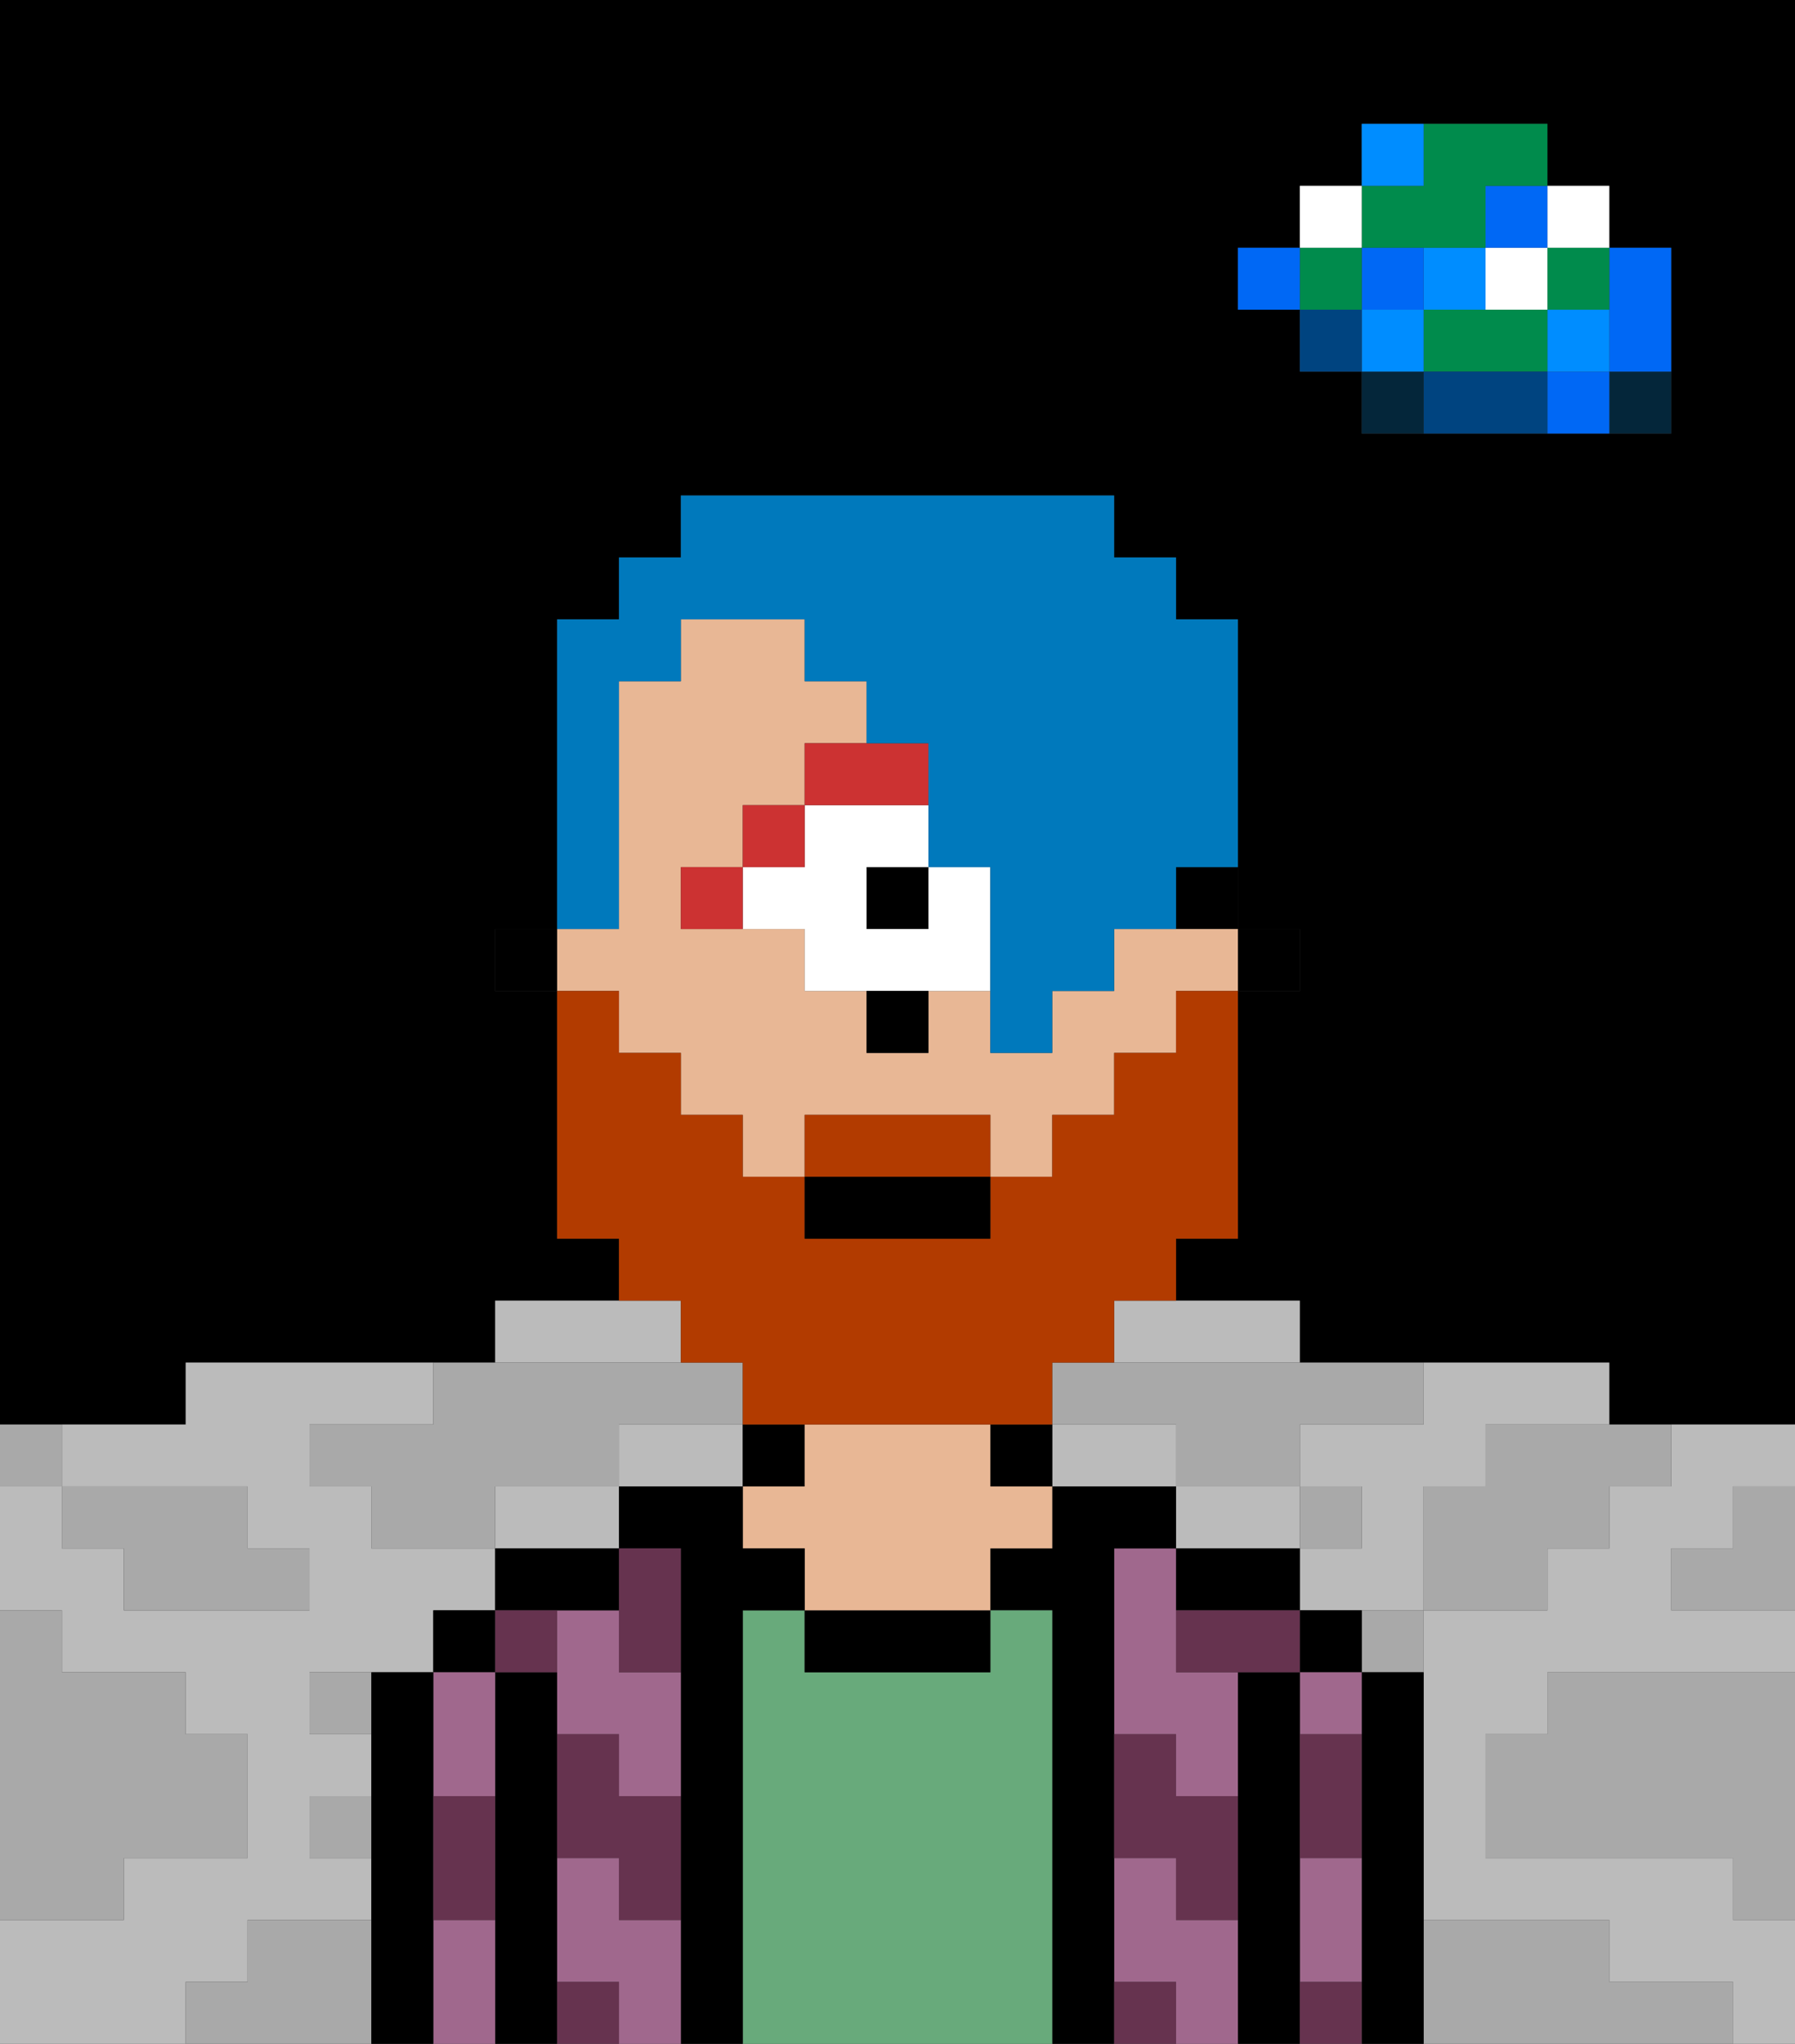 <svg xmlns="http://www.w3.org/2000/svg" viewBox="0 0 29 33"><rect x="0" y="0" width="29" height="33" fill="#333333" stroke="none"/><defs><style>polygon,rect,path{shape-rendering:crispedges;}polygon,rect,path{shape-rendering:crispedges;}.kb82-1{fill:#a9a9a9;}.kb82-2{fill:#bbbbbb;}.kb82-3{fill:#04263a;}.kb82-4{fill:#0068f5;}.kb82-5{fill:#008dff;}.kb82-6{fill:#008b4c;}.kb82-7{fill:#ffffff;}.kb82-8{fill:#004480;}.kb82-9{fill:#000000;}.kb82-10{fill:#a0688d;}.kb82-11{fill:#68aa7b;}.kb82-12{fill:#e8b795;}.kb82-13{fill:#66334f;}.kb82-14{fill:#cc3232;}.kb82-15{fill:#b23b00;}.kb82-16{fill:#0079bc;}</style></defs><polygon class="kb82-1" points="28 25 27 25 27 26 28 26 29 26 29 25 29 24 28 24 28 25"/><path class="kb82-9" d="M27,0H0V23H3V22H8V21h2V20H9V16H8V15H9V10h1V9h1V8h7V9h1v1h1v5h1v1H20v4H19v1h2v1h5v1h3V0H27Zm0,5V7H22V6H21V5H20V4h1V3h1V2h3V3h1V4h1Z"/><polygon class="kb82-1" points="27 32 26 32 26 31 25 31 24 31 23 31 23 32 23 33 24 33 25 33 26 33 27 33 28 33 28 32 27 32"/><polygon class="kb82-1" points="27 27 26 27 25 27 25 28 24 28 24 29 24 30 25 30 26 30 27 30 28 30 28 31 29 31 29 30 29 29 29 28 29 27 28 27 27 27"/><polygon class="kb82-2" points="22 23 21 23 21 24 22 24 22 25 21 25 21 26 22 26 23 26 23 25 23 24 24 24 24 23 25 23 26 23 26 22 25 22 24 22 23 22 23 23 22 23"/><polygon class="kb82-2" points="4 32 4 31 5 31 6 31 6 30 5 30 5 29 6 29 6 28 5 28 5 27 6 27 7 27 7 26 8 26 8 25 7 25 6 25 6 24 5 24 5 23 6 23 7 23 7 22 6 22 5 22 4 22 3 22 3 23 2 23 1 23 1 24 2 24 3 24 4 24 4 25 5 25 5 26 4 26 3 26 2 26 2 25 1 25 1 24 0 24 0 25 0 26 1 26 1 27 2 27 3 27 3 28 4 28 4 29 4 30 3 30 2 30 2 31 1 31 0 31 0 32 0 33 1 33 2 33 3 33 3 32 4 32"/><polygon class="kb82-2" points="18 22 19 22 20 22 21 22 21 21 20 21 19 21 18 21 18 22"/><polygon class="kb82-2" points="27 23 27 24 26 24 26 25 25 25 25 26 24 26 23 26 23 27 23 28 23 29 23 30 23 31 24 31 25 31 26 31 26 32 27 32 28 32 28 33 29 33 29 32 29 31 28 31 28 30 27 30 26 30 25 30 24 30 24 29 24 28 25 28 25 27 26 27 27 27 28 27 29 27 29 26 28 26 27 26 27 25 28 25 28 24 29 24 29 23 28 23 27 23"/><polygon class="kb82-2" points="10 22 11 22 11 21 10 21 9 21 8 21 8 22 9 22 10 22"/><polygon class="kb82-2" points="21 25 21 24 20 24 19 24 19 25 20 25 21 25"/><polygon class="kb82-2" points="18 23 17 23 17 24 18 24 19 24 19 23 18 23"/><polygon class="kb82-2" points="8 24 8 25 9 25 10 25 10 24 9 24 8 24"/><polygon class="kb82-2" points="11 23 10 23 10 24 11 24 12 24 12 23 11 23"/><rect class="kb82-3" x="26" y="6" width="1" height="1"/><polygon class="kb82-4" points="26 5 26 6 27 6 27 5 27 4 26 4 26 5"/><rect class="kb82-4" x="25" y="6" width="1" height="1"/><rect class="kb82-5" x="25" y="5" width="1" height="1"/><rect class="kb82-6" x="25" y="4" width="1" height="1"/><rect class="kb82-7" x="25" y="3" width="1" height="1"/><polygon class="kb82-1" points="24 23 24 24 23 24 23 25 23 26 24 26 25 26 25 25 26 25 26 24 27 24 27 23 26 23 25 23 24 23"/><polygon class="kb82-6" points="24 5 23 5 23 6 24 6 25 6 25 5 24 5"/><rect class="kb82-7" x="24" y="4" width="1" height="1"/><rect class="kb82-4" x="24" y="3" width="1" height="1"/><polygon class="kb82-8" points="24 6 23 6 23 7 24 7 25 7 25 6 24 6"/><rect class="kb82-5" x="23" y="4" width="1" height="1"/><rect class="kb82-1" x="22" y="26" width="1" height="1"/><rect class="kb82-3" x="22" y="6" width="1" height="1"/><rect class="kb82-5" x="22" y="5" width="1" height="1"/><rect class="kb82-4" x="22" y="4" width="1" height="1"/><polygon class="kb82-6" points="23 4 24 4 24 3 25 3 25 2 24 2 23 2 23 3 22 3 22 4 23 4"/><rect class="kb82-5" x="22" y="2" width="1" height="1"/><rect class="kb82-1" x="21" y="24" width="1" height="1"/><rect class="kb82-8" x="21" y="5" width="1" height="1"/><rect class="kb82-6" x="21" y="4" width="1" height="1"/><rect class="kb82-7" x="21" y="3" width="1" height="1"/><rect class="kb82-4" x="20" y="4" width="1" height="1"/><polygon class="kb82-1" points="19 22 18 22 17 22 17 23 18 23 19 23 19 24 20 24 21 24 21 23 22 23 23 23 23 22 22 22 21 22 20 22 19 22"/><rect class="kb82-1" x="5" y="27" width="1" height="1"/><polygon class="kb82-1" points="6 23 5 23 5 24 6 24 6 25 7 25 8 25 8 24 9 24 10 24 10 23 11 23 12 23 12 22 11 22 10 22 9 22 8 22 7 22 7 23 6 23"/><polygon class="kb82-1" points="6 31 5 31 4 31 4 32 3 32 3 33 4 33 5 33 6 33 6 32 6 31"/><rect class="kb82-1" x="5" y="29" width="1" height="1"/><polygon class="kb82-1" points="2 31 2 30 3 30 4 30 4 29 4 28 3 28 3 27 2 27 1 27 1 26 0 26 0 27 0 28 0 29 0 30 0 31 1 31 2 31"/><polygon class="kb82-1" points="2 25 2 26 3 26 4 26 5 26 5 25 4 25 4 24 3 24 2 24 1 24 1 25 2 25"/><rect class="kb82-1" y="23" width="1" height="1"/><polygon class="kb82-9" points="23 31 23 30 23 29 23 28 23 27 22 27 22 28 22 29 22 30 22 31 22 32 22 33 23 33 23 32 23 31"/><rect class="kb82-9" x="21" y="26" width="1" height="1"/><rect class="kb82-10" x="21" y="27" width="1" height="1"/><polygon class="kb82-10" points="21 31 21 32 22 32 22 31 22 30 21 30 21 31"/><polygon class="kb82-9" points="21 31 21 30 21 29 21 28 21 27 20 27 20 28 20 29 20 30 20 31 20 32 20 33 21 33 21 32 21 31"/><polygon class="kb82-10" points="19 26 19 25 18 25 18 26 18 27 18 28 19 28 19 29 20 29 20 28 20 27 19 27 19 26"/><polygon class="kb82-10" points="20 31 19 31 19 30 18 30 18 31 18 32 19 32 19 33 20 33 20 32 20 31"/><polygon class="kb82-9" points="20 26 21 26 21 25 20 25 19 25 19 26 20 26"/><polygon class="kb82-9" points="18 31 18 30 18 29 18 28 18 27 18 26 18 25 19 25 19 24 18 24 17 24 17 25 16 25 16 26 17 26 17 27 17 28 17 29 17 30 17 31 17 32 17 33 18 33 18 32 18 31"/><polygon class="kb82-11" points="17 31 17 30 17 29 17 28 17 27 17 26 16 26 16 27 15 27 14 27 13 27 13 26 12 26 12 27 12 28 12 29 12 30 12 31 12 32 12 33 13 33 14 33 15 33 16 33 17 33 17 32 17 31"/><rect class="kb82-9" x="16" y="23" width="1" height="1"/><polygon class="kb82-9" points="14 26 13 26 13 27 14 27 15 27 16 27 16 26 15 26 14 26"/><rect class="kb82-9" x="12" y="23" width="1" height="1"/><polygon class="kb82-12" points="16 23 15 23 14 23 13 23 13 24 12 24 12 25 13 25 13 26 14 26 15 26 16 26 16 25 17 25 17 24 16 24 16 23"/><polygon class="kb82-9" points="12 31 12 30 12 29 12 28 12 27 12 26 13 26 13 25 12 25 12 24 11 24 10 24 10 25 11 25 11 26 11 27 11 28 11 29 11 30 11 31 11 32 11 33 12 33 12 32 12 31"/><polygon class="kb82-10" points="10 26 9 26 9 27 9 28 10 28 10 29 11 29 11 28 11 27 10 27 10 26"/><polygon class="kb82-10" points="11 31 10 31 10 30 9 30 9 31 9 32 10 32 10 33 11 33 11 32 11 31"/><polygon class="kb82-9" points="8 25 8 26 9 26 10 26 10 25 9 25 8 25"/><polygon class="kb82-9" points="9 31 9 30 9 29 9 28 9 27 8 27 8 28 8 29 8 30 8 31 8 32 8 33 9 33 9 32 9 31"/><rect class="kb82-9" x="7" y="26" width="1" height="1"/><polygon class="kb82-10" points="8 31 7 31 7 32 7 33 8 33 8 32 8 31"/><polygon class="kb82-10" points="7 28 7 29 8 29 8 28 8 27 7 27 7 28"/><polygon class="kb82-9" points="7 31 7 30 7 29 7 28 7 27 6 27 6 28 6 29 6 30 6 31 6 32 6 33 7 33 7 32 7 31"/><polygon class="kb82-13" points="21 29 21 30 22 30 22 29 22 28 21 28 21 29"/><rect class="kb82-13" x="21" y="32" width="1" height="1"/><polygon class="kb82-13" points="20 26 19 26 19 27 20 27 21 27 21 26 20 26"/><polygon class="kb82-13" points="19 28 18 28 18 29 18 30 19 30 19 31 20 31 20 30 20 29 19 29 19 28"/><rect class="kb82-13" x="18" y="32" width="1" height="1"/><polygon class="kb82-13" points="10 27 11 27 11 26 11 25 10 25 10 26 10 27"/><polygon class="kb82-13" points="10 28 9 28 9 29 9 30 10 30 10 31 11 31 11 30 11 29 10 29 10 28"/><rect class="kb82-13" x="9" y="32" width="1" height="1"/><rect class="kb82-13" x="8" y="26" width="1" height="1"/><polygon class="kb82-13" points="7 30 7 31 8 31 8 30 8 29 7 29 7 30"/><rect class="kb82-9" x="20" y="15" width="1" height="1"/><rect class="kb82-9" x="19" y="14" width="1" height="1"/><polygon class="kb82-12" points="10 17 11 17 11 18 12 18 12 19 13 19 13 18 14 18 15 18 16 18 16 19 17 19 17 18 18 18 18 17 19 17 19 16 20 16 20 15 19 15 18 15 18 16 17 16 17 17 16 17 16 16 15 16 15 17 14 17 14 16 13 16 13 15 12 15 11 15 11 14 12 14 12 13 13 13 13 12 14 12 14 11 13 11 13 10 12 10 11 10 11 11 10 11 10 12 10 13 10 14 10 15 9 15 9 16 10 16 10 17"/><rect class="kb82-9" x="8" y="15" width="1" height="1"/><rect class="kb82-9" x="14" y="14" width="1" height="1"/><polygon class="kb82-7" points="16 14 15 14 15 15 14 15 14 14 15 14 15 13 14 13 13 13 13 14 12 14 12 15 13 15 13 16 14 16 15 16 16 16 16 15 16 14"/><polygon class="kb82-14" points="15 13 15 12 14 12 13 12 13 13 14 13 15 13"/><rect class="kb82-14" x="12" y="13" width="1" height="1"/><rect class="kb82-14" x="11" y="14" width="1" height="1"/><rect class="kb82-9" x="14" y="16" width="1" height="1"/><polygon class="kb82-15" points="15 18 14 18 13 18 13 19 16 19 16 18 15 18"/><polygon class="kb82-15" points="11 22 12 22 12 23 13 23 14 23 15 23 16 23 17 23 17 22 18 22 18 21 19 21 19 20 20 20 20 19 20 18 20 17 20 16 19 16 19 17 18 17 18 18 17 18 17 19 16 19 16 20 13 20 13 19 12 19 12 18 11 18 11 17 10 17 10 16 9 16 9 17 9 18 9 19 9 20 10 20 10 21 11 21 11 22"/><rect class="kb82-9" x="13" y="19" width="3" height="1"/><polygon class="kb82-16" points="10 14 10 13 10 12 10 11 11 11 11 10 12 10 13 10 13 11 14 11 14 12 15 12 15 13 15 14 16 14 16 15 16 16 16 17 17 17 17 16 18 16 18 15 19 15 19 14 20 14 20 13 20 12 20 11 20 10 19 10 19 9 18 9 18 8 11 8 11 9 10 9 10 10 9 10 9 11 9 12 9 13 9 14 9 15 10 15 10 14"/></svg>